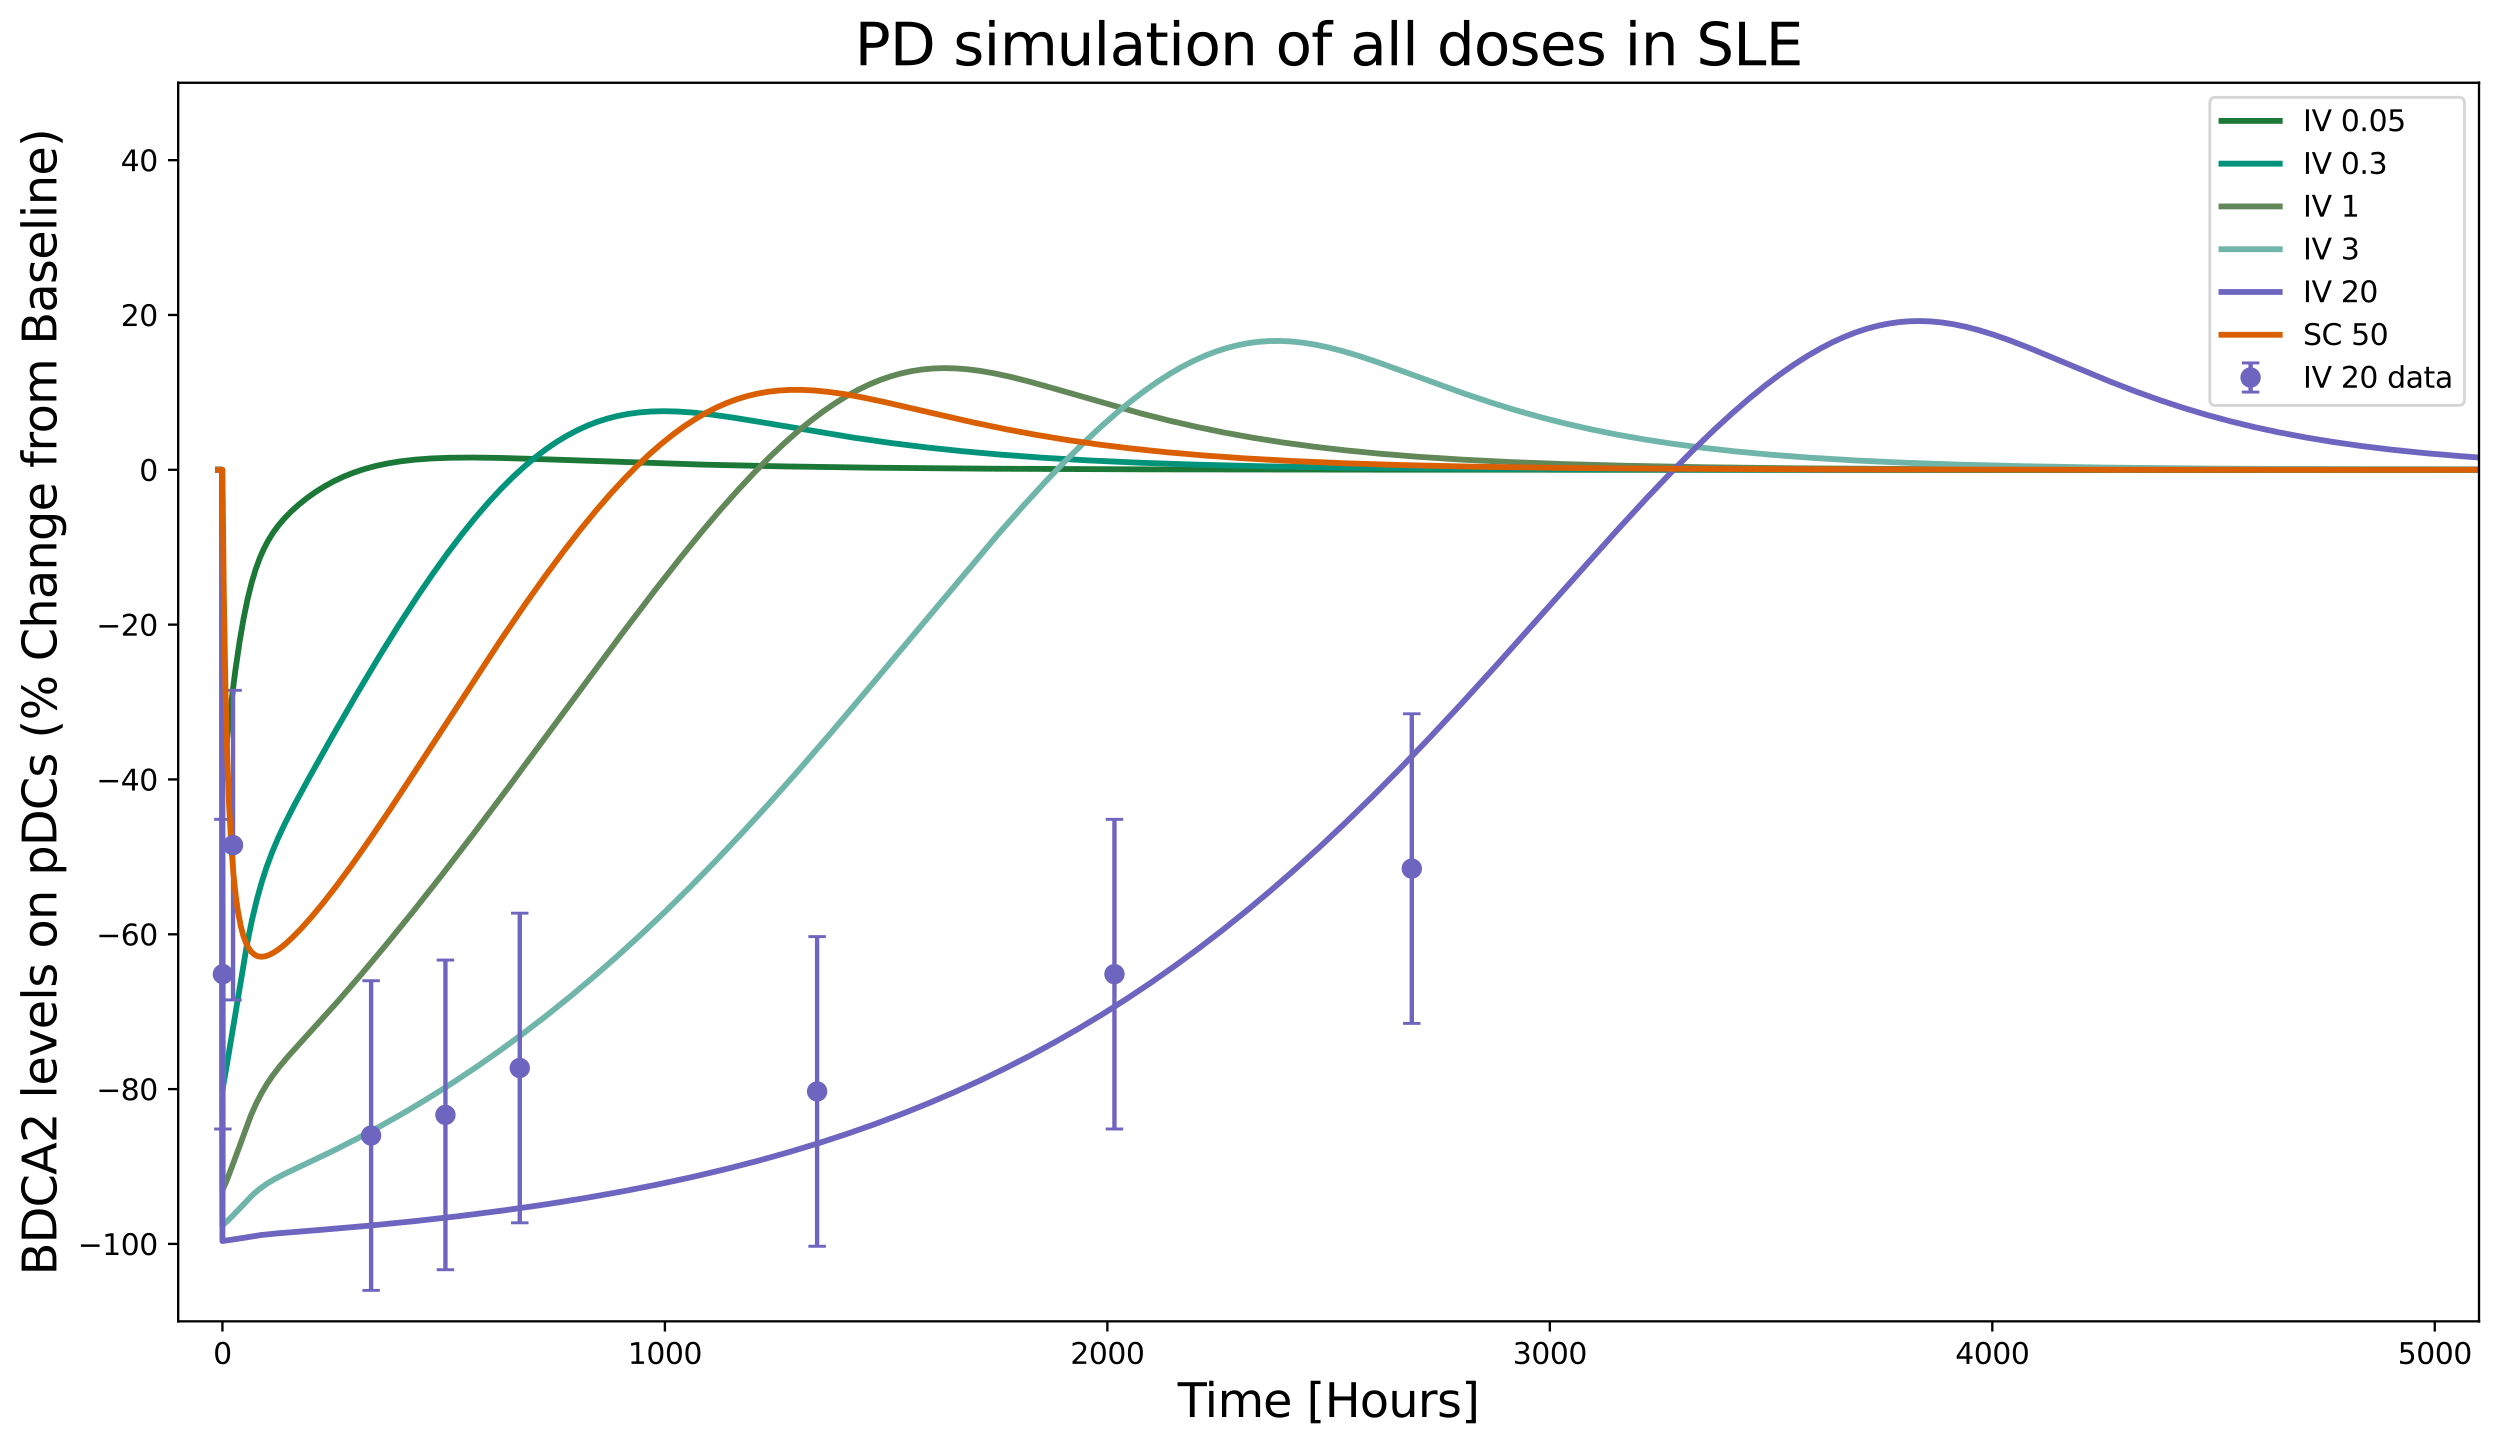 <?xml version="1.0" encoding="utf-8" standalone="no"?>
<!DOCTYPE svg PUBLIC "-//W3C//DTD SVG 1.1//EN"
  "http://www.w3.org/Graphics/SVG/1.1/DTD/svg11.dtd">
<svg xmlns:xlink="http://www.w3.org/1999/xlink" width="857.992pt" height="496.84pt" viewBox="0 0 857.992 496.84" xmlns="http://www.w3.org/2000/svg" version="1.1">
 <defs>
  <style type="text/css">*{stroke-linejoin: round; stroke-linecap: butt}</style>
 </defs>
 <g id="figure_1">
  <g id="patch_1">
   <path d="M 0 496.84 
L 857.992 496.84 
L 857.992 0 
L 0 0 
z
" style="fill: #ffffff"/>
  </g>
  <g id="axes_1">
   <g id="patch_2">
    <path d="M 61.152 453.477 
L 850.792 453.477 
L 850.792 28.397 
L 61.152 28.397 
z
" style="fill: #ffffff"/>
   </g>
   <g id="matplotlib.axis_1">
    <g id="xtick_1">
     <g id="line2d_1">
      <defs>
       <path id="mb073ddc197" d="M 0 0 
L 0 3.5 
" style="stroke: #000000; stroke-width: 0.8"/>
      </defs>
      <g>
       <use xlink:href="#mb073ddc197" x="76.338" y="453.477" style="stroke: #000000; stroke-width: 0.8"/>
      </g>
     </g>
     <g id="text_1">
      <!-- 0 -->
      <g transform="translate(73.156 468.075) scale(0.1 -0.1)">
       <defs>
        <path id="DejaVuSans-30" d="M 2034 4250 
Q 1547 4250 1301 3770 
Q 1056 3291 1056 2328 
Q 1056 1369 1301 889 
Q 1547 409 2034 409 
Q 2525 409 2770 889 
Q 3016 1369 3016 2328 
Q 3016 3291 2770 3770 
Q 2525 4250 2034 4250 
z
M 2034 4750 
Q 2819 4750 3233 4129 
Q 3647 3509 3647 2328 
Q 3647 1150 3233 529 
Q 2819 -91 2034 -91 
Q 1250 -91 836 529 
Q 422 1150 422 2328 
Q 422 3509 836 4129 
Q 1250 4750 2034 4750 
z
" transform="scale(0.016)"/>
       </defs>
       <use xlink:href="#DejaVuSans-30"/>
      </g>
     </g>
    </g>
    <g id="xtick_2">
     <g id="line2d_2">
      <g>
       <use xlink:href="#mb073ddc197" x="228.191" y="453.477" style="stroke: #000000; stroke-width: 0.8"/>
      </g>
     </g>
     <g id="text_2">
      <!-- 1000 -->
      <g transform="translate(215.466 468.075) scale(0.1 -0.1)">
       <defs>
        <path id="DejaVuSans-31" d="M 794 531 
L 1825 531 
L 1825 4091 
L 703 3866 
L 703 4441 
L 1819 4666 
L 2450 4666 
L 2450 531 
L 3481 531 
L 3481 0 
L 794 0 
L 794 531 
z
" transform="scale(0.016)"/>
       </defs>
       <use xlink:href="#DejaVuSans-31"/>
       <use xlink:href="#DejaVuSans-30" transform="translate(63.623 0)"/>
       <use xlink:href="#DejaVuSans-30" transform="translate(127.246 0)"/>
       <use xlink:href="#DejaVuSans-30" transform="translate(190.869 0)"/>
      </g>
     </g>
    </g>
    <g id="xtick_3">
     <g id="line2d_3">
      <g>
       <use xlink:href="#mb073ddc197" x="380.045" y="453.477" style="stroke: #000000; stroke-width: 0.8"/>
      </g>
     </g>
     <g id="text_3">
      <!-- 2000 -->
      <g transform="translate(367.32 468.075) scale(0.1 -0.1)">
       <defs>
        <path id="DejaVuSans-32" d="M 1228 531 
L 3431 531 
L 3431 0 
L 469 0 
L 469 531 
Q 828 903 1448 1529 
Q 2069 2156 2228 2338 
Q 2531 2678 2651 2914 
Q 2772 3150 2772 3378 
Q 2772 3750 2511 3984 
Q 2250 4219 1831 4219 
Q 1534 4219 1204 4116 
Q 875 4013 500 3803 
L 500 4441 
Q 881 4594 1212 4672 
Q 1544 4750 1819 4750 
Q 2544 4750 2975 4387 
Q 3406 4025 3406 3419 
Q 3406 3131 3298 2873 
Q 3191 2616 2906 2266 
Q 2828 2175 2409 1742 
Q 1991 1309 1228 531 
z
" transform="scale(0.016)"/>
       </defs>
       <use xlink:href="#DejaVuSans-32"/>
       <use xlink:href="#DejaVuSans-30" transform="translate(63.623 0)"/>
       <use xlink:href="#DejaVuSans-30" transform="translate(127.246 0)"/>
       <use xlink:href="#DejaVuSans-30" transform="translate(190.869 0)"/>
      </g>
     </g>
    </g>
    <g id="xtick_4">
     <g id="line2d_4">
      <g>
       <use xlink:href="#mb073ddc197" x="531.899" y="453.477" style="stroke: #000000; stroke-width: 0.8"/>
      </g>
     </g>
     <g id="text_4">
      <!-- 3000 -->
      <g transform="translate(519.174 468.075) scale(0.1 -0.1)">
       <defs>
        <path id="DejaVuSans-33" d="M 2597 2516 
Q 3050 2419 3304 2112 
Q 3559 1806 3559 1356 
Q 3559 666 3084 287 
Q 2609 -91 1734 -91 
Q 1441 -91 1130 -33 
Q 819 25 488 141 
L 488 750 
Q 750 597 1062 519 
Q 1375 441 1716 441 
Q 2309 441 2620 675 
Q 2931 909 2931 1356 
Q 2931 1769 2642 2001 
Q 2353 2234 1838 2234 
L 1294 2234 
L 1294 2753 
L 1863 2753 
Q 2328 2753 2575 2939 
Q 2822 3125 2822 3475 
Q 2822 3834 2567 4026 
Q 2313 4219 1838 4219 
Q 1578 4219 1281 4162 
Q 984 4106 628 3988 
L 628 4550 
Q 988 4650 1302 4700 
Q 1616 4750 1894 4750 
Q 2613 4750 3031 4423 
Q 3450 4097 3450 3541 
Q 3450 3153 3228 2886 
Q 3006 2619 2597 2516 
z
" transform="scale(0.016)"/>
       </defs>
       <use xlink:href="#DejaVuSans-33"/>
       <use xlink:href="#DejaVuSans-30" transform="translate(63.623 0)"/>
       <use xlink:href="#DejaVuSans-30" transform="translate(127.246 0)"/>
       <use xlink:href="#DejaVuSans-30" transform="translate(190.869 0)"/>
      </g>
     </g>
    </g>
    <g id="xtick_5">
     <g id="line2d_5">
      <g>
       <use xlink:href="#mb073ddc197" x="683.753" y="453.477" style="stroke: #000000; stroke-width: 0.8"/>
      </g>
     </g>
     <g id="text_5">
      <!-- 4000 -->
      <g transform="translate(671.028 468.075) scale(0.1 -0.1)">
       <defs>
        <path id="DejaVuSans-34" d="M 2419 4116 
L 825 1625 
L 2419 1625 
L 2419 4116 
z
M 2253 4666 
L 3047 4666 
L 3047 1625 
L 3713 1625 
L 3713 1100 
L 3047 1100 
L 3047 0 
L 2419 0 
L 2419 1100 
L 313 1100 
L 313 1709 
L 2253 4666 
z
" transform="scale(0.016)"/>
       </defs>
       <use xlink:href="#DejaVuSans-34"/>
       <use xlink:href="#DejaVuSans-30" transform="translate(63.623 0)"/>
       <use xlink:href="#DejaVuSans-30" transform="translate(127.246 0)"/>
       <use xlink:href="#DejaVuSans-30" transform="translate(190.869 0)"/>
      </g>
     </g>
    </g>
    <g id="xtick_6">
     <g id="line2d_6">
      <g>
       <use xlink:href="#mb073ddc197" x="835.607" y="453.477" style="stroke: #000000; stroke-width: 0.8"/>
      </g>
     </g>
     <g id="text_6">
      <!-- 5000 -->
      <g transform="translate(822.882 468.075) scale(0.1 -0.1)">
       <defs>
        <path id="DejaVuSans-35" d="M 691 4666 
L 3169 4666 
L 3169 4134 
L 1269 4134 
L 1269 2991 
Q 1406 3038 1543 3061 
Q 1681 3084 1819 3084 
Q 2600 3084 3056 2656 
Q 3513 2228 3513 1497 
Q 3513 744 3044 326 
Q 2575 -91 1722 -91 
Q 1428 -91 1123 -41 
Q 819 9 494 109 
L 494 744 
Q 775 591 1075 516 
Q 1375 441 1709 441 
Q 2250 441 2565 725 
Q 2881 1009 2881 1497 
Q 2881 1984 2565 2268 
Q 2250 2553 1709 2553 
Q 1456 2553 1204 2497 
Q 953 2441 691 2322 
L 691 4666 
z
" transform="scale(0.016)"/>
       </defs>
       <use xlink:href="#DejaVuSans-35"/>
       <use xlink:href="#DejaVuSans-30" transform="translate(63.623 0)"/>
       <use xlink:href="#DejaVuSans-30" transform="translate(127.246 0)"/>
       <use xlink:href="#DejaVuSans-30" transform="translate(190.869 0)"/>
      </g>
     </g>
    </g>
    <g id="text_7">
     <!-- Time [Hours] -->
     <g transform="translate(404.176 486.312) scale(0.16 -0.16)">
      <defs>
       <path id="DejaVuSans-54" d="M -19 4666 
L 3928 4666 
L 3928 4134 
L 2272 4134 
L 2272 0 
L 1638 0 
L 1638 4134 
L -19 4134 
L -19 4666 
z
" transform="scale(0.016)"/>
       <path id="DejaVuSans-69" d="M 603 3500 
L 1178 3500 
L 1178 0 
L 603 0 
L 603 3500 
z
M 603 4863 
L 1178 4863 
L 1178 4134 
L 603 4134 
L 603 4863 
z
" transform="scale(0.016)"/>
       <path id="DejaVuSans-6d" d="M 3328 2828 
Q 3544 3216 3844 3400 
Q 4144 3584 4550 3584 
Q 5097 3584 5394 3201 
Q 5691 2819 5691 2113 
L 5691 0 
L 5113 0 
L 5113 2094 
Q 5113 2597 4934 2840 
Q 4756 3084 4391 3084 
Q 3944 3084 3684 2787 
Q 3425 2491 3425 1978 
L 3425 0 
L 2847 0 
L 2847 2094 
Q 2847 2600 2669 2842 
Q 2491 3084 2119 3084 
Q 1678 3084 1418 2786 
Q 1159 2488 1159 1978 
L 1159 0 
L 581 0 
L 581 3500 
L 1159 3500 
L 1159 2956 
Q 1356 3278 1631 3431 
Q 1906 3584 2284 3584 
Q 2666 3584 2933 3390 
Q 3200 3197 3328 2828 
z
" transform="scale(0.016)"/>
       <path id="DejaVuSans-65" d="M 3597 1894 
L 3597 1613 
L 953 1613 
Q 991 1019 1311 708 
Q 1631 397 2203 397 
Q 2534 397 2845 478 
Q 3156 559 3463 722 
L 3463 178 
Q 3153 47 2828 -22 
Q 2503 -91 2169 -91 
Q 1331 -91 842 396 
Q 353 884 353 1716 
Q 353 2575 817 3079 
Q 1281 3584 2069 3584 
Q 2775 3584 3186 3129 
Q 3597 2675 3597 1894 
z
M 3022 2063 
Q 3016 2534 2758 2815 
Q 2500 3097 2075 3097 
Q 1594 3097 1305 2825 
Q 1016 2553 972 2059 
L 3022 2063 
z
" transform="scale(0.016)"/>
       <path id="DejaVuSans-20" transform="scale(0.016)"/>
       <path id="DejaVuSans-5b" d="M 550 4863 
L 1875 4863 
L 1875 4416 
L 1125 4416 
L 1125 -397 
L 1875 -397 
L 1875 -844 
L 550 -844 
L 550 4863 
z
" transform="scale(0.016)"/>
       <path id="DejaVuSans-48" d="M 628 4666 
L 1259 4666 
L 1259 2753 
L 3553 2753 
L 3553 4666 
L 4184 4666 
L 4184 0 
L 3553 0 
L 3553 2222 
L 1259 2222 
L 1259 0 
L 628 0 
L 628 4666 
z
" transform="scale(0.016)"/>
       <path id="DejaVuSans-6f" d="M 1959 3097 
Q 1497 3097 1228 2736 
Q 959 2375 959 1747 
Q 959 1119 1226 758 
Q 1494 397 1959 397 
Q 2419 397 2687 759 
Q 2956 1122 2956 1747 
Q 2956 2369 2687 2733 
Q 2419 3097 1959 3097 
z
M 1959 3584 
Q 2709 3584 3137 3096 
Q 3566 2609 3566 1747 
Q 3566 888 3137 398 
Q 2709 -91 1959 -91 
Q 1206 -91 779 398 
Q 353 888 353 1747 
Q 353 2609 779 3096 
Q 1206 3584 1959 3584 
z
" transform="scale(0.016)"/>
       <path id="DejaVuSans-75" d="M 544 1381 
L 544 3500 
L 1119 3500 
L 1119 1403 
Q 1119 906 1312 657 
Q 1506 409 1894 409 
Q 2359 409 2629 706 
Q 2900 1003 2900 1516 
L 2900 3500 
L 3475 3500 
L 3475 0 
L 2900 0 
L 2900 538 
Q 2691 219 2414 64 
Q 2138 -91 1772 -91 
Q 1169 -91 856 284 
Q 544 659 544 1381 
z
M 1991 3584 
L 1991 3584 
z
" transform="scale(0.016)"/>
       <path id="DejaVuSans-72" d="M 2631 2963 
Q 2534 3019 2420 3045 
Q 2306 3072 2169 3072 
Q 1681 3072 1420 2755 
Q 1159 2438 1159 1844 
L 1159 0 
L 581 0 
L 581 3500 
L 1159 3500 
L 1159 2956 
Q 1341 3275 1631 3429 
Q 1922 3584 2338 3584 
Q 2397 3584 2469 3576 
Q 2541 3569 2628 3553 
L 2631 2963 
z
" transform="scale(0.016)"/>
       <path id="DejaVuSans-73" d="M 2834 3397 
L 2834 2853 
Q 2591 2978 2328 3040 
Q 2066 3103 1784 3103 
Q 1356 3103 1142 2972 
Q 928 2841 928 2578 
Q 928 2378 1081 2264 
Q 1234 2150 1697 2047 
L 1894 2003 
Q 2506 1872 2764 1633 
Q 3022 1394 3022 966 
Q 3022 478 2636 193 
Q 2250 -91 1575 -91 
Q 1294 -91 989 -36 
Q 684 19 347 128 
L 347 722 
Q 666 556 975 473 
Q 1284 391 1588 391 
Q 1994 391 2212 530 
Q 2431 669 2431 922 
Q 2431 1156 2273 1281 
Q 2116 1406 1581 1522 
L 1381 1569 
Q 847 1681 609 1914 
Q 372 2147 372 2553 
Q 372 3047 722 3315 
Q 1072 3584 1716 3584 
Q 2034 3584 2315 3537 
Q 2597 3491 2834 3397 
z
" transform="scale(0.016)"/>
       <path id="DejaVuSans-5d" d="M 1947 4863 
L 1947 -844 
L 622 -844 
L 622 -397 
L 1369 -397 
L 1369 4416 
L 622 4416 
L 622 4863 
L 1947 4863 
z
" transform="scale(0.016)"/>
      </defs>
      <use xlink:href="#DejaVuSans-54"/>
      <use xlink:href="#DejaVuSans-69" transform="translate(57.959 0)"/>
      <use xlink:href="#DejaVuSans-6d" transform="translate(85.742 0)"/>
      <use xlink:href="#DejaVuSans-65" transform="translate(183.154 0)"/>
      <use xlink:href="#DejaVuSans-20" transform="translate(244.678 0)"/>
      <use xlink:href="#DejaVuSans-5b" transform="translate(276.465 0)"/>
      <use xlink:href="#DejaVuSans-48" transform="translate(315.479 0)"/>
      <use xlink:href="#DejaVuSans-6f" transform="translate(390.674 0)"/>
      <use xlink:href="#DejaVuSans-75" transform="translate(451.855 0)"/>
      <use xlink:href="#DejaVuSans-72" transform="translate(515.234 0)"/>
      <use xlink:href="#DejaVuSans-73" transform="translate(556.348 0)"/>
      <use xlink:href="#DejaVuSans-5d" transform="translate(608.447 0)"/>
     </g>
    </g>
   </g>
   <g id="matplotlib.axis_2">
    <g id="ytick_1">
     <g id="line2d_7">
      <defs>
       <path id="mf86c16596e" d="M 0 0 
L -3.5 0 
" style="stroke: #000000; stroke-width: 0.8"/>
      </defs>
      <g>
       <use xlink:href="#mf86c16596e" x="61.152" y="426.909" style="stroke: #000000; stroke-width: 0.8"/>
      </g>
     </g>
     <g id="text_8">
      <!-- −100 -->
      <g transform="translate(26.685 430.709) scale(0.1 -0.1)">
       <defs>
        <path id="DejaVuSans-2212" d="M 678 2272 
L 4684 2272 
L 4684 1741 
L 678 1741 
L 678 2272 
z
" transform="scale(0.016)"/>
       </defs>
       <use xlink:href="#DejaVuSans-2212"/>
       <use xlink:href="#DejaVuSans-31" transform="translate(83.789 0)"/>
       <use xlink:href="#DejaVuSans-30" transform="translate(147.412 0)"/>
       <use xlink:href="#DejaVuSans-30" transform="translate(211.035 0)"/>
      </g>
     </g>
    </g>
    <g id="ytick_2">
     <g id="line2d_8">
      <g>
       <use xlink:href="#mf86c16596e" x="61.152" y="373.774" style="stroke: #000000; stroke-width: 0.8"/>
      </g>
     </g>
     <g id="text_9">
      <!-- −80 -->
      <g transform="translate(33.047 377.574) scale(0.1 -0.1)">
       <defs>
        <path id="DejaVuSans-38" d="M 2034 2216 
Q 1584 2216 1326 1975 
Q 1069 1734 1069 1313 
Q 1069 891 1326 650 
Q 1584 409 2034 409 
Q 2484 409 2743 651 
Q 3003 894 3003 1313 
Q 3003 1734 2745 1975 
Q 2488 2216 2034 2216 
z
M 1403 2484 
Q 997 2584 770 2862 
Q 544 3141 544 3541 
Q 544 4100 942 4425 
Q 1341 4750 2034 4750 
Q 2731 4750 3128 4425 
Q 3525 4100 3525 3541 
Q 3525 3141 3298 2862 
Q 3072 2584 2669 2484 
Q 3125 2378 3379 2068 
Q 3634 1759 3634 1313 
Q 3634 634 3220 271 
Q 2806 -91 2034 -91 
Q 1263 -91 848 271 
Q 434 634 434 1313 
Q 434 1759 690 2068 
Q 947 2378 1403 2484 
z
M 1172 3481 
Q 1172 3119 1398 2916 
Q 1625 2713 2034 2713 
Q 2441 2713 2670 2916 
Q 2900 3119 2900 3481 
Q 2900 3844 2670 4047 
Q 2441 4250 2034 4250 
Q 1625 4250 1398 4047 
Q 1172 3844 1172 3481 
z
" transform="scale(0.016)"/>
       </defs>
       <use xlink:href="#DejaVuSans-2212"/>
       <use xlink:href="#DejaVuSans-38" transform="translate(83.789 0)"/>
       <use xlink:href="#DejaVuSans-30" transform="translate(147.412 0)"/>
      </g>
     </g>
    </g>
    <g id="ytick_3">
     <g id="line2d_9">
      <g>
       <use xlink:href="#mf86c16596e" x="61.152" y="320.639" style="stroke: #000000; stroke-width: 0.8"/>
      </g>
     </g>
     <g id="text_10">
      <!-- −60 -->
      <g transform="translate(33.047 324.439) scale(0.1 -0.1)">
       <defs>
        <path id="DejaVuSans-36" d="M 2113 2584 
Q 1688 2584 1439 2293 
Q 1191 2003 1191 1497 
Q 1191 994 1439 701 
Q 1688 409 2113 409 
Q 2538 409 2786 701 
Q 3034 994 3034 1497 
Q 3034 2003 2786 2293 
Q 2538 2584 2113 2584 
z
M 3366 4563 
L 3366 3988 
Q 3128 4100 2886 4159 
Q 2644 4219 2406 4219 
Q 1781 4219 1451 3797 
Q 1122 3375 1075 2522 
Q 1259 2794 1537 2939 
Q 1816 3084 2150 3084 
Q 2853 3084 3261 2657 
Q 3669 2231 3669 1497 
Q 3669 778 3244 343 
Q 2819 -91 2113 -91 
Q 1303 -91 875 529 
Q 447 1150 447 2328 
Q 447 3434 972 4092 
Q 1497 4750 2381 4750 
Q 2619 4750 2861 4703 
Q 3103 4656 3366 4563 
z
" transform="scale(0.016)"/>
       </defs>
       <use xlink:href="#DejaVuSans-2212"/>
       <use xlink:href="#DejaVuSans-36" transform="translate(83.789 0)"/>
       <use xlink:href="#DejaVuSans-30" transform="translate(147.412 0)"/>
      </g>
     </g>
    </g>
    <g id="ytick_4">
     <g id="line2d_10">
      <g>
       <use xlink:href="#mf86c16596e" x="61.152" y="267.504" style="stroke: #000000; stroke-width: 0.8"/>
      </g>
     </g>
     <g id="text_11">
      <!-- −40 -->
      <g transform="translate(33.047 271.304) scale(0.1 -0.1)">
       <use xlink:href="#DejaVuSans-2212"/>
       <use xlink:href="#DejaVuSans-34" transform="translate(83.789 0)"/>
       <use xlink:href="#DejaVuSans-30" transform="translate(147.412 0)"/>
      </g>
     </g>
    </g>
    <g id="ytick_5">
     <g id="line2d_11">
      <g>
       <use xlink:href="#mf86c16596e" x="61.152" y="214.369" style="stroke: #000000; stroke-width: 0.8"/>
      </g>
     </g>
     <g id="text_12">
      <!-- −20 -->
      <g transform="translate(33.047 218.169) scale(0.1 -0.1)">
       <use xlink:href="#DejaVuSans-2212"/>
       <use xlink:href="#DejaVuSans-32" transform="translate(83.789 0)"/>
       <use xlink:href="#DejaVuSans-30" transform="translate(147.412 0)"/>
      </g>
     </g>
    </g>
    <g id="ytick_6">
     <g id="line2d_12">
      <g>
       <use xlink:href="#mf86c16596e" x="61.152" y="161.234" style="stroke: #000000; stroke-width: 0.8"/>
      </g>
     </g>
     <g id="text_13">
      <!-- 0 -->
      <g transform="translate(47.79 165.034) scale(0.1 -0.1)">
       <use xlink:href="#DejaVuSans-30"/>
      </g>
     </g>
    </g>
    <g id="ytick_7">
     <g id="line2d_13">
      <g>
       <use xlink:href="#mf86c16596e" x="61.152" y="108.099" style="stroke: #000000; stroke-width: 0.8"/>
      </g>
     </g>
     <g id="text_14">
      <!-- 20 -->
      <g transform="translate(41.427 111.899) scale(0.1 -0.1)">
       <use xlink:href="#DejaVuSans-32"/>
       <use xlink:href="#DejaVuSans-30" transform="translate(63.623 0)"/>
      </g>
     </g>
    </g>
    <g id="ytick_8">
     <g id="line2d_14">
      <g>
       <use xlink:href="#mf86c16596e" x="61.152" y="54.964" style="stroke: #000000; stroke-width: 0.8"/>
      </g>
     </g>
     <g id="text_15">
      <!-- 40 -->
      <g transform="translate(41.427 58.764) scale(0.1 -0.1)">
       <use xlink:href="#DejaVuSans-34"/>
       <use xlink:href="#DejaVuSans-30" transform="translate(63.623 0)"/>
      </g>
     </g>
    </g>
    <g id="text_16">
     <!-- BDCA2 levels on pDCs (% Change from Baseline) -->
     <g transform="translate(19.358 437.687) rotate(-90) scale(0.16 -0.16)">
      <defs>
       <path id="DejaVuSans-42" d="M 1259 2228 
L 1259 519 
L 2272 519 
Q 2781 519 3026 730 
Q 3272 941 3272 1375 
Q 3272 1813 3026 2020 
Q 2781 2228 2272 2228 
L 1259 2228 
z
M 1259 4147 
L 1259 2741 
L 2194 2741 
Q 2656 2741 2882 2914 
Q 3109 3088 3109 3444 
Q 3109 3797 2882 3972 
Q 2656 4147 2194 4147 
L 1259 4147 
z
M 628 4666 
L 2241 4666 
Q 2963 4666 3353 4366 
Q 3744 4066 3744 3513 
Q 3744 3084 3544 2831 
Q 3344 2578 2956 2516 
Q 3422 2416 3680 2098 
Q 3938 1781 3938 1306 
Q 3938 681 3513 340 
Q 3088 0 2303 0 
L 628 0 
L 628 4666 
z
" transform="scale(0.016)"/>
       <path id="DejaVuSans-44" d="M 1259 4147 
L 1259 519 
L 2022 519 
Q 2988 519 3436 956 
Q 3884 1394 3884 2338 
Q 3884 3275 3436 3711 
Q 2988 4147 2022 4147 
L 1259 4147 
z
M 628 4666 
L 1925 4666 
Q 3281 4666 3915 4102 
Q 4550 3538 4550 2338 
Q 4550 1131 3912 565 
Q 3275 0 1925 0 
L 628 0 
L 628 4666 
z
" transform="scale(0.016)"/>
       <path id="DejaVuSans-43" d="M 4122 4306 
L 4122 3641 
Q 3803 3938 3442 4084 
Q 3081 4231 2675 4231 
Q 1875 4231 1450 3742 
Q 1025 3253 1025 2328 
Q 1025 1406 1450 917 
Q 1875 428 2675 428 
Q 3081 428 3442 575 
Q 3803 722 4122 1019 
L 4122 359 
Q 3791 134 3420 21 
Q 3050 -91 2638 -91 
Q 1578 -91 968 557 
Q 359 1206 359 2328 
Q 359 3453 968 4101 
Q 1578 4750 2638 4750 
Q 3056 4750 3426 4639 
Q 3797 4528 4122 4306 
z
" transform="scale(0.016)"/>
       <path id="DejaVuSans-41" d="M 2188 4044 
L 1331 1722 
L 3047 1722 
L 2188 4044 
z
M 1831 4666 
L 2547 4666 
L 4325 0 
L 3669 0 
L 3244 1197 
L 1141 1197 
L 716 0 
L 50 0 
L 1831 4666 
z
" transform="scale(0.016)"/>
       <path id="DejaVuSans-6c" d="M 603 4863 
L 1178 4863 
L 1178 0 
L 603 0 
L 603 4863 
z
" transform="scale(0.016)"/>
       <path id="DejaVuSans-76" d="M 191 3500 
L 800 3500 
L 1894 563 
L 2988 3500 
L 3597 3500 
L 2284 0 
L 1503 0 
L 191 3500 
z
" transform="scale(0.016)"/>
       <path id="DejaVuSans-6e" d="M 3513 2113 
L 3513 0 
L 2938 0 
L 2938 2094 
Q 2938 2591 2744 2837 
Q 2550 3084 2163 3084 
Q 1697 3084 1428 2787 
Q 1159 2491 1159 1978 
L 1159 0 
L 581 0 
L 581 3500 
L 1159 3500 
L 1159 2956 
Q 1366 3272 1645 3428 
Q 1925 3584 2291 3584 
Q 2894 3584 3203 3211 
Q 3513 2838 3513 2113 
z
" transform="scale(0.016)"/>
       <path id="DejaVuSans-70" d="M 1159 525 
L 1159 -1331 
L 581 -1331 
L 581 3500 
L 1159 3500 
L 1159 2969 
Q 1341 3281 1617 3432 
Q 1894 3584 2278 3584 
Q 2916 3584 3314 3078 
Q 3713 2572 3713 1747 
Q 3713 922 3314 415 
Q 2916 -91 2278 -91 
Q 1894 -91 1617 61 
Q 1341 213 1159 525 
z
M 3116 1747 
Q 3116 2381 2855 2742 
Q 2594 3103 2138 3103 
Q 1681 3103 1420 2742 
Q 1159 2381 1159 1747 
Q 1159 1113 1420 752 
Q 1681 391 2138 391 
Q 2594 391 2855 752 
Q 3116 1113 3116 1747 
z
" transform="scale(0.016)"/>
       <path id="DejaVuSans-28" d="M 1984 4856 
Q 1566 4138 1362 3434 
Q 1159 2731 1159 2009 
Q 1159 1288 1364 580 
Q 1569 -128 1984 -844 
L 1484 -844 
Q 1016 -109 783 600 
Q 550 1309 550 2009 
Q 550 2706 781 3412 
Q 1013 4119 1484 4856 
L 1984 4856 
z
" transform="scale(0.016)"/>
       <path id="DejaVuSans-25" d="M 4653 2053 
Q 4381 2053 4226 1822 
Q 4072 1591 4072 1178 
Q 4072 772 4226 539 
Q 4381 306 4653 306 
Q 4919 306 5073 539 
Q 5228 772 5228 1178 
Q 5228 1588 5073 1820 
Q 4919 2053 4653 2053 
z
M 4653 2450 
Q 5147 2450 5437 2106 
Q 5728 1763 5728 1178 
Q 5728 594 5436 251 
Q 5144 -91 4653 -91 
Q 4153 -91 3862 251 
Q 3572 594 3572 1178 
Q 3572 1766 3864 2108 
Q 4156 2450 4653 2450 
z
M 1428 4353 
Q 1159 4353 1004 4120 
Q 850 3888 850 3481 
Q 850 3069 1003 2837 
Q 1156 2606 1428 2606 
Q 1700 2606 1854 2837 
Q 2009 3069 2009 3481 
Q 2009 3884 1853 4118 
Q 1697 4353 1428 4353 
z
M 4250 4750 
L 4750 4750 
L 1831 -91 
L 1331 -91 
L 4250 4750 
z
M 1428 4750 
Q 1922 4750 2215 4408 
Q 2509 4066 2509 3481 
Q 2509 2891 2217 2550 
Q 1925 2209 1428 2209 
Q 931 2209 642 2551 
Q 353 2894 353 3481 
Q 353 4063 643 4406 
Q 934 4750 1428 4750 
z
" transform="scale(0.016)"/>
       <path id="DejaVuSans-68" d="M 3513 2113 
L 3513 0 
L 2938 0 
L 2938 2094 
Q 2938 2591 2744 2837 
Q 2550 3084 2163 3084 
Q 1697 3084 1428 2787 
Q 1159 2491 1159 1978 
L 1159 0 
L 581 0 
L 581 4863 
L 1159 4863 
L 1159 2956 
Q 1366 3272 1645 3428 
Q 1925 3584 2291 3584 
Q 2894 3584 3203 3211 
Q 3513 2838 3513 2113 
z
" transform="scale(0.016)"/>
       <path id="DejaVuSans-61" d="M 2194 1759 
Q 1497 1759 1228 1600 
Q 959 1441 959 1056 
Q 959 750 1161 570 
Q 1363 391 1709 391 
Q 2188 391 2477 730 
Q 2766 1069 2766 1631 
L 2766 1759 
L 2194 1759 
z
M 3341 1997 
L 3341 0 
L 2766 0 
L 2766 531 
Q 2569 213 2275 61 
Q 1981 -91 1556 -91 
Q 1019 -91 701 211 
Q 384 513 384 1019 
Q 384 1609 779 1909 
Q 1175 2209 1959 2209 
L 2766 2209 
L 2766 2266 
Q 2766 2663 2505 2880 
Q 2244 3097 1772 3097 
Q 1472 3097 1187 3025 
Q 903 2953 641 2809 
L 641 3341 
Q 956 3463 1253 3523 
Q 1550 3584 1831 3584 
Q 2591 3584 2966 3190 
Q 3341 2797 3341 1997 
z
" transform="scale(0.016)"/>
       <path id="DejaVuSans-67" d="M 2906 1791 
Q 2906 2416 2648 2759 
Q 2391 3103 1925 3103 
Q 1463 3103 1205 2759 
Q 947 2416 947 1791 
Q 947 1169 1205 825 
Q 1463 481 1925 481 
Q 2391 481 2648 825 
Q 2906 1169 2906 1791 
z
M 3481 434 
Q 3481 -459 3084 -895 
Q 2688 -1331 1869 -1331 
Q 1566 -1331 1297 -1286 
Q 1028 -1241 775 -1147 
L 775 -588 
Q 1028 -725 1275 -790 
Q 1522 -856 1778 -856 
Q 2344 -856 2625 -561 
Q 2906 -266 2906 331 
L 2906 616 
Q 2728 306 2450 153 
Q 2172 0 1784 0 
Q 1141 0 747 490 
Q 353 981 353 1791 
Q 353 2603 747 3093 
Q 1141 3584 1784 3584 
Q 2172 3584 2450 3431 
Q 2728 3278 2906 2969 
L 2906 3500 
L 3481 3500 
L 3481 434 
z
" transform="scale(0.016)"/>
       <path id="DejaVuSans-66" d="M 2375 4863 
L 2375 4384 
L 1825 4384 
Q 1516 4384 1395 4259 
Q 1275 4134 1275 3809 
L 1275 3500 
L 2222 3500 
L 2222 3053 
L 1275 3053 
L 1275 0 
L 697 0 
L 697 3053 
L 147 3053 
L 147 3500 
L 697 3500 
L 697 3744 
Q 697 4328 969 4595 
Q 1241 4863 1831 4863 
L 2375 4863 
z
" transform="scale(0.016)"/>
       <path id="DejaVuSans-29" d="M 513 4856 
L 1013 4856 
Q 1481 4119 1714 3412 
Q 1947 2706 1947 2009 
Q 1947 1309 1714 600 
Q 1481 -109 1013 -844 
L 513 -844 
Q 928 -128 1133 580 
Q 1338 1288 1338 2009 
Q 1338 2731 1133 3434 
Q 928 4138 513 4856 
z
" transform="scale(0.016)"/>
      </defs>
      <use xlink:href="#DejaVuSans-42"/>
      <use xlink:href="#DejaVuSans-44" transform="translate(68.604 0)"/>
      <use xlink:href="#DejaVuSans-43" transform="translate(145.605 0)"/>
      <use xlink:href="#DejaVuSans-41" transform="translate(215.43 0)"/>
      <use xlink:href="#DejaVuSans-32" transform="translate(283.838 0)"/>
      <use xlink:href="#DejaVuSans-20" transform="translate(347.461 0)"/>
      <use xlink:href="#DejaVuSans-6c" transform="translate(379.248 0)"/>
      <use xlink:href="#DejaVuSans-65" transform="translate(407.031 0)"/>
      <use xlink:href="#DejaVuSans-76" transform="translate(468.555 0)"/>
      <use xlink:href="#DejaVuSans-65" transform="translate(527.734 0)"/>
      <use xlink:href="#DejaVuSans-6c" transform="translate(589.258 0)"/>
      <use xlink:href="#DejaVuSans-73" transform="translate(617.041 0)"/>
      <use xlink:href="#DejaVuSans-20" transform="translate(669.141 0)"/>
      <use xlink:href="#DejaVuSans-6f" transform="translate(700.928 0)"/>
      <use xlink:href="#DejaVuSans-6e" transform="translate(762.109 0)"/>
      <use xlink:href="#DejaVuSans-20" transform="translate(825.488 0)"/>
      <use xlink:href="#DejaVuSans-70" transform="translate(857.275 0)"/>
      <use xlink:href="#DejaVuSans-44" transform="translate(920.752 0)"/>
      <use xlink:href="#DejaVuSans-43" transform="translate(997.754 0)"/>
      <use xlink:href="#DejaVuSans-73" transform="translate(1067.578 0)"/>
      <use xlink:href="#DejaVuSans-20" transform="translate(1119.678 0)"/>
      <use xlink:href="#DejaVuSans-28" transform="translate(1151.465 0)"/>
      <use xlink:href="#DejaVuSans-25" transform="translate(1190.479 0)"/>
      <use xlink:href="#DejaVuSans-20" transform="translate(1285.498 0)"/>
      <use xlink:href="#DejaVuSans-43" transform="translate(1317.285 0)"/>
      <use xlink:href="#DejaVuSans-68" transform="translate(1387.109 0)"/>
      <use xlink:href="#DejaVuSans-61" transform="translate(1450.488 0)"/>
      <use xlink:href="#DejaVuSans-6e" transform="translate(1511.768 0)"/>
      <use xlink:href="#DejaVuSans-67" transform="translate(1575.146 0)"/>
      <use xlink:href="#DejaVuSans-65" transform="translate(1638.623 0)"/>
      <use xlink:href="#DejaVuSans-20" transform="translate(1700.146 0)"/>
      <use xlink:href="#DejaVuSans-66" transform="translate(1731.934 0)"/>
      <use xlink:href="#DejaVuSans-72" transform="translate(1767.139 0)"/>
      <use xlink:href="#DejaVuSans-6f" transform="translate(1806.002 0)"/>
      <use xlink:href="#DejaVuSans-6d" transform="translate(1867.184 0)"/>
      <use xlink:href="#DejaVuSans-20" transform="translate(1964.596 0)"/>
      <use xlink:href="#DejaVuSans-42" transform="translate(1996.383 0)"/>
      <use xlink:href="#DejaVuSans-61" transform="translate(2064.986 0)"/>
      <use xlink:href="#DejaVuSans-73" transform="translate(2126.266 0)"/>
      <use xlink:href="#DejaVuSans-65" transform="translate(2178.365 0)"/>
      <use xlink:href="#DejaVuSans-6c" transform="translate(2239.889 0)"/>
      <use xlink:href="#DejaVuSans-69" transform="translate(2267.672 0)"/>
      <use xlink:href="#DejaVuSans-6e" transform="translate(2295.455 0)"/>
      <use xlink:href="#DejaVuSans-65" transform="translate(2358.834 0)"/>
      <use xlink:href="#DejaVuSans-29" transform="translate(2420.357 0)"/>
     </g>
    </g>
   </g>
   <g id="line2d_15">
    <path d="M 74.819 161.234 
L 76.186 161.234 
L 76.338 268.115 
L 79.071 243.542 
L 80.741 230.343 
L 82.26 220.005 
L 83.627 212.113 
L 84.993 205.486 
L 86.36 199.985 
L 87.727 195.439 
L 89.093 191.676 
L 90.46 188.537 
L 91.979 185.615 
L 93.649 182.916 
L 95.471 180.418 
L 97.445 178.084 
L 99.723 175.73 
L 102.305 173.378 
L 105.19 171.051 
L 108.227 168.885 
L 111.416 166.885 
L 114.605 165.142 
L 117.946 163.567 
L 121.438 162.172 
L 125.083 160.961 
L 128.879 159.934 
L 132.979 159.056 
L 137.383 158.34 
L 142.242 157.773 
L 147.861 157.35 
L 154.239 157.098 
L 161.983 157.024 
L 171.854 157.162 
L 186.583 157.613 
L 241.858 159.471 
L 268.888 160.065 
L 300.018 160.519 
L 339.045 160.854 
L 392.953 161.078 
L 482.547 161.199 
L 730.22 161.234 
L 850.944 161.234 
L 850.944 161.234 
" clip-path="url(#p5a298425b3)" style="fill: none; stroke: #1b7837; stroke-width: 2; stroke-linecap: square"/>
   </g>
   <g id="line2d_16">
    <path d="M 74.819 161.234 
L 76.186 161.234 
L 76.338 374.18 
L 78.16 363.656 
L 84.841 323.663 
L 86.512 315.599 
L 88.182 308.631 
L 89.853 302.651 
L 91.523 297.49 
L 93.345 292.584 
L 95.471 287.544 
L 97.901 282.372 
L 101.09 276.128 
L 105.949 267.158 
L 113.997 252.821 
L 122.653 237.83 
L 130.094 225.374 
L 136.775 214.619 
L 142.85 205.261 
L 148.468 197.012 
L 153.631 189.815 
L 158.491 183.41 
L 163.198 177.572 
L 167.602 172.462 
L 171.854 167.868 
L 175.954 163.769 
L 179.902 160.142 
L 183.698 156.959 
L 187.343 154.19 
L 190.987 151.704 
L 194.48 149.589 
L 197.973 147.733 
L 201.465 146.131 
L 204.958 144.776 
L 208.45 143.658 
L 212.095 142.732 
L 215.739 142.034 
L 219.536 141.532 
L 223.636 141.22 
L 227.888 141.12 
L 232.595 141.236 
L 237.758 141.588 
L 243.832 142.235 
L 251.121 143.247 
L 261.296 144.903 
L 293.337 150.26 
L 305.789 152.037 
L 317.937 153.546 
L 330.389 154.869 
L 343.6 156.047 
L 357.875 157.092 
L 373.516 158.008 
L 390.979 158.801 
L 410.872 159.475 
L 434.105 160.034 
L 462.35 160.483 
L 498.491 160.824 
L 548.603 161.057 
L 630.3 161.19 
L 835.151 161.233 
L 850.944 161.233 
L 850.944 161.233 
" clip-path="url(#p5a298425b3)" style="fill: none; stroke: #01947b; stroke-width: 2; stroke-linecap: square"/>
   </g>
   <g id="line2d_17">
    <path d="M 74.819 161.234 
L 76.186 161.234 
L 76.338 408.538 
L 77.856 405.028 
L 79.83 399.843 
L 86.056 382.931 
L 87.878 378.83 
L 89.701 375.263 
L 91.523 372.168 
L 93.497 369.235 
L 95.927 366.046 
L 98.964 362.447 
L 104.127 356.73 
L 115.516 344.14 
L 123.716 334.701 
L 132.372 324.388 
L 141.483 313.181 
L 151.202 300.873 
L 161.983 286.852 
L 174.435 270.279 
L 192.05 246.421 
L 213.765 217.072 
L 224.547 202.887 
L 233.203 191.855 
L 240.643 182.718 
L 247.325 174.851 
L 253.399 168.028 
L 259.018 162.038 
L 264.333 156.691 
L 269.344 151.963 
L 274.051 147.824 
L 278.455 144.239 
L 282.707 141.056 
L 286.807 138.261 
L 290.755 135.835 
L 294.552 133.756 
L 298.348 131.934 
L 301.992 130.428 
L 305.637 129.164 
L 309.281 128.14 
L 312.926 127.353 
L 316.57 126.797 
L 320.215 126.462 
L 324.011 126.336 
L 327.959 126.429 
L 332.059 126.746 
L 336.463 127.307 
L 341.323 128.152 
L 346.789 129.333 
L 353.319 130.979 
L 361.975 133.407 
L 391.738 141.937 
L 401.609 144.432 
L 411.023 146.583 
L 420.438 148.506 
L 430.157 150.261 
L 440.179 151.843 
L 450.657 153.271 
L 461.894 154.575 
L 474.043 155.757 
L 487.254 156.813 
L 501.832 157.75 
L 518.08 158.567 
L 536.607 159.271 
L 558.322 159.866 
L 584.441 160.35 
L 617.241 160.725 
L 661.43 160.993 
L 729.005 161.158 
L 850.944 161.225 
L 850.944 161.225 
" clip-path="url(#p5a298425b3)" style="fill: none; stroke: #628759; stroke-width: 2; stroke-linecap: square"/>
   </g>
   <g id="line2d_18">
    <path d="M 74.819 161.234 
L 76.186 161.234 
L 76.338 420.49 
L 78.16 418.923 
L 80.438 416.63 
L 86.815 409.968 
L 89.093 408.034 
L 91.371 406.395 
L 93.953 404.818 
L 97.293 403.055 
L 103.064 400.311 
L 114.453 394.895 
L 122.653 390.731 
L 130.853 386.318 
L 139.053 381.652 
L 147.253 376.727 
L 155.302 371.636 
L 163.35 366.283 
L 171.398 360.66 
L 179.446 354.763 
L 187.495 348.586 
L 195.543 342.123 
L 203.591 335.372 
L 211.639 328.331 
L 219.839 320.859 
L 228.191 312.942 
L 236.695 304.568 
L 245.351 295.731 
L 254.31 286.265 
L 263.725 275.99 
L 273.748 264.721 
L 284.833 251.913 
L 298.044 236.291 
L 342.537 183.355 
L 351.345 173.411 
L 358.938 165.162 
L 365.771 158.059 
L 371.997 151.902 
L 377.767 146.505 
L 383.082 141.833 
L 388.094 137.717 
L 392.801 134.13 
L 397.357 130.938 
L 401.609 128.223 
L 405.709 125.86 
L 409.657 123.833 
L 413.605 122.06 
L 417.401 120.601 
L 421.046 119.432 
L 424.69 118.493 
L 428.335 117.784 
L 431.979 117.304 
L 435.624 117.048 
L 439.42 117.011 
L 443.216 117.197 
L 447.165 117.612 
L 451.417 118.289 
L 455.972 119.25 
L 460.983 120.544 
L 466.602 122.232 
L 473.435 124.528 
L 483.458 128.157 
L 502.288 134.997 
L 511.703 138.156 
L 520.358 140.83 
L 528.862 143.223 
L 537.366 145.383 
L 546.022 147.351 
L 554.981 149.156 
L 564.244 150.795 
L 574.114 152.313 
L 584.592 153.695 
L 595.83 154.95 
L 607.978 156.079 
L 621.341 157.094 
L 636.223 157.996 
L 652.927 158.779 
L 672.06 159.449 
L 694.686 160.012 
L 722.172 160.464 
L 757.402 160.809 
L 806.147 161.048 
L 850.944 161.147 
L 850.944 161.147 
" clip-path="url(#p5a298425b3)" style="fill: none; stroke: #70b5aa; stroke-width: 2; stroke-linecap: square"/>
   </g>
   <g id="line2d_19">
    <path d="M 74.819 161.234 
L 76.186 161.234 
L 76.338 425.926 
L 80.589 425.293 
L 89.701 423.849 
L 95.319 423.269 
L 108.986 422.172 
L 126.753 420.634 
L 143.305 418.979 
L 159.098 417.178 
L 173.98 415.259 
L 188.102 413.214 
L 201.465 411.056 
L 214.221 408.772 
L 226.369 406.372 
L 238.062 403.837 
L 249.299 401.173 
L 260.081 398.391 
L 270.559 395.46 
L 280.733 392.381 
L 290.603 389.163 
L 300.17 385.811 
L 309.585 382.276 
L 318.696 378.618 
L 327.656 374.783 
L 336.463 370.772 
L 345.119 366.585 
L 353.623 362.226 
L 361.975 357.698 
L 370.327 352.917 
L 378.527 347.969 
L 386.727 342.762 
L 394.927 337.289 
L 403.127 331.544 
L 411.327 325.524 
L 419.527 319.224 
L 427.727 312.644 
L 436.079 305.652 
L 444.431 298.37 
L 452.935 290.663 
L 461.743 282.376 
L 470.854 273.491 
L 480.269 263.996 
L 490.291 253.566 
L 501.225 241.858 
L 513.677 228.185 
L 530.684 209.146 
L 554.525 182.482 
L 565.307 170.771 
L 574.114 161.523 
L 581.707 153.863 
L 588.541 147.278 
L 594.767 141.579 
L 600.537 136.593 
L 605.852 132.284 
L 610.863 128.497 
L 615.722 125.104 
L 620.278 122.192 
L 624.682 119.644 
L 628.782 117.52 
L 632.882 115.649 
L 636.83 114.095 
L 640.626 112.839 
L 644.423 111.822 
L 648.067 111.074 
L 651.712 110.552 
L 655.356 110.253 
L 659.001 110.175 
L 662.797 110.322 
L 666.593 110.692 
L 670.542 111.299 
L 674.794 112.185 
L 679.349 113.374 
L 684.209 114.875 
L 689.827 116.852 
L 696.661 119.509 
L 706.683 123.675 
L 724.146 130.939 
L 733.257 134.463 
L 741.457 137.4 
L 749.506 140.045 
L 757.402 142.407 
L 765.45 144.582 
L 773.65 146.568 
L 782.154 148.401 
L 791.114 150.101 
L 800.529 151.659 
L 810.551 153.09 
L 821.333 154.399 
L 832.873 155.575 
L 845.477 156.635 
L 850.944 157.032 
L 850.944 157.032 
" clip-path="url(#p5a298425b3)" style="fill: none; stroke: #6d65bf; stroke-width: 2; stroke-linecap: square"/>
   </g>
   <g id="LineCollection_1">
    <path d="M 76.489 387.461 
L 76.489 281.191 
" clip-path="url(#p5a298425b3)" style="fill: none; stroke: #6d65bf; stroke-width: 1.5"/>
    <path d="M 79.982 343.181 
L 79.982 236.911 
" clip-path="url(#p5a298425b3)" style="fill: none; stroke: #6d65bf; stroke-width: 1.5"/>
    <path d="M 127.36 442.85 
L 127.36 336.58 
" clip-path="url(#p5a298425b3)" style="fill: none; stroke: #6d65bf; stroke-width: 1.5"/>
    <path d="M 152.872 435.765 
L 152.872 329.495 
" clip-path="url(#p5a298425b3)" style="fill: none; stroke: #6d65bf; stroke-width: 1.5"/>
    <path d="M 178.383 419.664 
L 178.383 313.394 
" clip-path="url(#p5a298425b3)" style="fill: none; stroke: #6d65bf; stroke-width: 1.5"/>
    <path d="M 280.429 427.714 
L 280.429 321.444 
" clip-path="url(#p5a298425b3)" style="fill: none; stroke: #6d65bf; stroke-width: 1.5"/>
    <path d="M 382.475 387.461 
L 382.475 281.191 
" clip-path="url(#p5a298425b3)" style="fill: none; stroke: #6d65bf; stroke-width: 1.5"/>
    <path d="M 484.521 351.232 
L 484.521 244.962 
" clip-path="url(#p5a298425b3)" style="fill: none; stroke: #6d65bf; stroke-width: 1.5"/>
   </g>
   <g id="line2d_20">
    <defs>
     <path id="m995f0e7e7f" d="M 3 0 
L -3 -0 
" style="stroke: #6d65bf"/>
    </defs>
    <g clip-path="url(#p5a298425b3)">
     <use xlink:href="#m995f0e7e7f" x="76.489" y="387.461" style="fill: #6d65bf; stroke: #6d65bf"/>
     <use xlink:href="#m995f0e7e7f" x="79.982" y="343.181" style="fill: #6d65bf; stroke: #6d65bf"/>
     <use xlink:href="#m995f0e7e7f" x="127.36" y="442.85" style="fill: #6d65bf; stroke: #6d65bf"/>
     <use xlink:href="#m995f0e7e7f" x="152.872" y="435.765" style="fill: #6d65bf; stroke: #6d65bf"/>
     <use xlink:href="#m995f0e7e7f" x="178.383" y="419.664" style="fill: #6d65bf; stroke: #6d65bf"/>
     <use xlink:href="#m995f0e7e7f" x="280.429" y="427.714" style="fill: #6d65bf; stroke: #6d65bf"/>
     <use xlink:href="#m995f0e7e7f" x="382.475" y="387.461" style="fill: #6d65bf; stroke: #6d65bf"/>
     <use xlink:href="#m995f0e7e7f" x="484.521" y="351.232" style="fill: #6d65bf; stroke: #6d65bf"/>
    </g>
   </g>
   <g id="line2d_21">
    <g clip-path="url(#p5a298425b3)">
     <use xlink:href="#m995f0e7e7f" x="76.489" y="281.191" style="fill: #6d65bf; stroke: #6d65bf"/>
     <use xlink:href="#m995f0e7e7f" x="79.982" y="236.911" style="fill: #6d65bf; stroke: #6d65bf"/>
     <use xlink:href="#m995f0e7e7f" x="127.36" y="336.58" style="fill: #6d65bf; stroke: #6d65bf"/>
     <use xlink:href="#m995f0e7e7f" x="152.872" y="329.495" style="fill: #6d65bf; stroke: #6d65bf"/>
     <use xlink:href="#m995f0e7e7f" x="178.383" y="313.394" style="fill: #6d65bf; stroke: #6d65bf"/>
     <use xlink:href="#m995f0e7e7f" x="280.429" y="321.444" style="fill: #6d65bf; stroke: #6d65bf"/>
     <use xlink:href="#m995f0e7e7f" x="382.475" y="281.191" style="fill: #6d65bf; stroke: #6d65bf"/>
     <use xlink:href="#m995f0e7e7f" x="484.521" y="244.962" style="fill: #6d65bf; stroke: #6d65bf"/>
    </g>
   </g>
   <g id="line2d_22">
    <path d="M 74.819 161.234 
L 76.338 161.234 
L 76.793 202.637 
L 77.401 237.562 
L 78.008 260.333 
L 78.615 276.217 
L 79.375 290.22 
L 80.134 300.12 
L 80.893 307.353 
L 81.652 312.755 
L 82.564 317.543 
L 83.475 321.011 
L 84.386 323.528 
L 85.297 325.338 
L 86.208 326.613 
L 87.119 327.472 
L 88.03 328.006 
L 88.941 328.28 
L 90.004 328.339 
L 91.067 328.174 
L 92.282 327.769 
L 93.801 327.009 
L 95.623 325.814 
L 97.749 324.129 
L 100.33 321.772 
L 103.368 318.67 
L 106.86 314.768 
L 110.808 310.015 
L 115.364 304.167 
L 120.527 297.162 
L 126.449 288.741 
L 133.586 278.193 
L 143.153 263.622 
L 171.702 219.882 
L 179.902 207.869 
L 186.887 198.016 
L 193.265 189.397 
L 199.035 181.961 
L 204.502 175.277 
L 209.513 169.491 
L 214.221 164.382 
L 218.776 159.76 
L 223.028 155.752 
L 227.128 152.183 
L 231.077 149.031 
L 234.873 146.275 
L 238.669 143.796 
L 242.314 141.68 
L 245.958 139.825 
L 249.451 138.293 
L 252.944 136.999 
L 256.436 135.937 
L 259.929 135.101 
L 263.573 134.458 
L 267.218 134.036 
L 271.014 133.815 
L 275.114 133.802 
L 279.518 134.02 
L 284.225 134.48 
L 289.54 135.229 
L 295.766 136.344 
L 303.511 137.97 
L 315.963 140.847 
L 333.882 144.95 
L 345.119 147.286 
L 355.749 149.267 
L 366.227 150.994 
L 377.008 152.545 
L 388.245 153.935 
L 400.242 155.191 
L 413.149 156.315 
L 427.272 157.316 
L 442.913 158.196 
L 460.528 158.958 
L 480.724 159.603 
L 504.717 160.139 
L 534.177 160.565 
L 572.292 160.881 
L 626.656 161.093 
L 720.35 161.206 
L 850.944 161.231 
L 850.944 161.231 
" clip-path="url(#p5a298425b3)" style="fill: none; stroke: #d95f02; stroke-width: 2; stroke-linecap: square"/>
   </g>
   <g id="line2d_23">
    <defs>
     <path id="m2324a34ca4" d="M 0 3 
C 0.796 3 1.559 2.684 2.121 2.121 
C 2.684 1.559 3 0.796 3 0 
C 3 -0.796 2.684 -1.559 2.121 -2.121 
C 1.559 -2.684 0.796 -3 0 -3 
C -0.796 -3 -1.559 -2.684 -2.121 -2.121 
C -2.684 -1.559 -3 -0.796 -3 0 
C -3 0.796 -2.684 1.559 -2.121 2.121 
C -1.559 2.684 -0.796 3 0 3 
z
" style="stroke: #6d65bf"/>
    </defs>
    <g clip-path="url(#p5a298425b3)">
     <use xlink:href="#m2324a34ca4" x="76.489" y="334.326" style="fill: #6d65bf; stroke: #6d65bf"/>
     <use xlink:href="#m2324a34ca4" x="79.982" y="290.046" style="fill: #6d65bf; stroke: #6d65bf"/>
     <use xlink:href="#m2324a34ca4" x="127.36" y="389.715" style="fill: #6d65bf; stroke: #6d65bf"/>
     <use xlink:href="#m2324a34ca4" x="152.872" y="382.63" style="fill: #6d65bf; stroke: #6d65bf"/>
     <use xlink:href="#m2324a34ca4" x="178.383" y="366.529" style="fill: #6d65bf; stroke: #6d65bf"/>
     <use xlink:href="#m2324a34ca4" x="280.429" y="374.579" style="fill: #6d65bf; stroke: #6d65bf"/>
     <use xlink:href="#m2324a34ca4" x="382.475" y="334.326" style="fill: #6d65bf; stroke: #6d65bf"/>
     <use xlink:href="#m2324a34ca4" x="484.521" y="298.097" style="fill: #6d65bf; stroke: #6d65bf"/>
    </g>
   </g>
   <g id="patch_3">
    <path d="M 61.152 453.477 
L 61.152 28.397 
" style="fill: none; stroke: #000000; stroke-width: 0.8; stroke-linejoin: miter; stroke-linecap: square"/>
   </g>
   <g id="patch_4">
    <path d="M 850.792 453.477 
L 850.792 28.397 
" style="fill: none; stroke: #000000; stroke-width: 0.8; stroke-linejoin: miter; stroke-linecap: square"/>
   </g>
   <g id="patch_5">
    <path d="M 61.152 453.477 
L 850.792 453.477 
" style="fill: none; stroke: #000000; stroke-width: 0.8; stroke-linejoin: miter; stroke-linecap: square"/>
   </g>
   <g id="patch_6">
    <path d="M 61.152 28.397 
L 850.792 28.397 
" style="fill: none; stroke: #000000; stroke-width: 0.8; stroke-linejoin: miter; stroke-linecap: square"/>
   </g>
   <g id="text_17">
    <!-- PD simulation of all doses in SLE -->
    <g transform="translate(293.33 22.397) scale(0.2 -0.2)">
     <defs>
      <path id="DejaVuSans-50" d="M 1259 4147 
L 1259 2394 
L 2053 2394 
Q 2494 2394 2734 2622 
Q 2975 2850 2975 3272 
Q 2975 3691 2734 3919 
Q 2494 4147 2053 4147 
L 1259 4147 
z
M 628 4666 
L 2053 4666 
Q 2838 4666 3239 4311 
Q 3641 3956 3641 3272 
Q 3641 2581 3239 2228 
Q 2838 1875 2053 1875 
L 1259 1875 
L 1259 0 
L 628 0 
L 628 4666 
z
" transform="scale(0.016)"/>
      <path id="DejaVuSans-74" d="M 1172 4494 
L 1172 3500 
L 2356 3500 
L 2356 3053 
L 1172 3053 
L 1172 1153 
Q 1172 725 1289 603 
Q 1406 481 1766 481 
L 2356 481 
L 2356 0 
L 1766 0 
Q 1100 0 847 248 
Q 594 497 594 1153 
L 594 3053 
L 172 3053 
L 172 3500 
L 594 3500 
L 594 4494 
L 1172 4494 
z
" transform="scale(0.016)"/>
      <path id="DejaVuSans-64" d="M 2906 2969 
L 2906 4863 
L 3481 4863 
L 3481 0 
L 2906 0 
L 2906 525 
Q 2725 213 2448 61 
Q 2172 -91 1784 -91 
Q 1150 -91 751 415 
Q 353 922 353 1747 
Q 353 2572 751 3078 
Q 1150 3584 1784 3584 
Q 2172 3584 2448 3432 
Q 2725 3281 2906 2969 
z
M 947 1747 
Q 947 1113 1208 752 
Q 1469 391 1925 391 
Q 2381 391 2643 752 
Q 2906 1113 2906 1747 
Q 2906 2381 2643 2742 
Q 2381 3103 1925 3103 
Q 1469 3103 1208 2742 
Q 947 2381 947 1747 
z
" transform="scale(0.016)"/>
      <path id="DejaVuSans-53" d="M 3425 4513 
L 3425 3897 
Q 3066 4069 2747 4153 
Q 2428 4238 2131 4238 
Q 1616 4238 1336 4038 
Q 1056 3838 1056 3469 
Q 1056 3159 1242 3001 
Q 1428 2844 1947 2747 
L 2328 2669 
Q 3034 2534 3370 2195 
Q 3706 1856 3706 1288 
Q 3706 609 3251 259 
Q 2797 -91 1919 -91 
Q 1588 -91 1214 -16 
Q 841 59 441 206 
L 441 856 
Q 825 641 1194 531 
Q 1563 422 1919 422 
Q 2459 422 2753 634 
Q 3047 847 3047 1241 
Q 3047 1584 2836 1778 
Q 2625 1972 2144 2069 
L 1759 2144 
Q 1053 2284 737 2584 
Q 422 2884 422 3419 
Q 422 4038 858 4394 
Q 1294 4750 2059 4750 
Q 2388 4750 2728 4690 
Q 3069 4631 3425 4513 
z
" transform="scale(0.016)"/>
      <path id="DejaVuSans-4c" d="M 628 4666 
L 1259 4666 
L 1259 531 
L 3531 531 
L 3531 0 
L 628 0 
L 628 4666 
z
" transform="scale(0.016)"/>
      <path id="DejaVuSans-45" d="M 628 4666 
L 3578 4666 
L 3578 4134 
L 1259 4134 
L 1259 2753 
L 3481 2753 
L 3481 2222 
L 1259 2222 
L 1259 531 
L 3634 531 
L 3634 0 
L 628 0 
L 628 4666 
z
" transform="scale(0.016)"/>
     </defs>
     <use xlink:href="#DejaVuSans-50"/>
     <use xlink:href="#DejaVuSans-44" transform="translate(60.303 0)"/>
     <use xlink:href="#DejaVuSans-20" transform="translate(137.305 0)"/>
     <use xlink:href="#DejaVuSans-73" transform="translate(169.092 0)"/>
     <use xlink:href="#DejaVuSans-69" transform="translate(221.191 0)"/>
     <use xlink:href="#DejaVuSans-6d" transform="translate(248.975 0)"/>
     <use xlink:href="#DejaVuSans-75" transform="translate(346.387 0)"/>
     <use xlink:href="#DejaVuSans-6c" transform="translate(409.766 0)"/>
     <use xlink:href="#DejaVuSans-61" transform="translate(437.549 0)"/>
     <use xlink:href="#DejaVuSans-74" transform="translate(498.828 0)"/>
     <use xlink:href="#DejaVuSans-69" transform="translate(538.037 0)"/>
     <use xlink:href="#DejaVuSans-6f" transform="translate(565.82 0)"/>
     <use xlink:href="#DejaVuSans-6e" transform="translate(627.002 0)"/>
     <use xlink:href="#DejaVuSans-20" transform="translate(690.381 0)"/>
     <use xlink:href="#DejaVuSans-6f" transform="translate(722.168 0)"/>
     <use xlink:href="#DejaVuSans-66" transform="translate(783.35 0)"/>
     <use xlink:href="#DejaVuSans-20" transform="translate(818.555 0)"/>
     <use xlink:href="#DejaVuSans-61" transform="translate(850.342 0)"/>
     <use xlink:href="#DejaVuSans-6c" transform="translate(911.621 0)"/>
     <use xlink:href="#DejaVuSans-6c" transform="translate(939.404 0)"/>
     <use xlink:href="#DejaVuSans-20" transform="translate(967.188 0)"/>
     <use xlink:href="#DejaVuSans-64" transform="translate(998.975 0)"/>
     <use xlink:href="#DejaVuSans-6f" transform="translate(1062.451 0)"/>
     <use xlink:href="#DejaVuSans-73" transform="translate(1123.633 0)"/>
     <use xlink:href="#DejaVuSans-65" transform="translate(1175.732 0)"/>
     <use xlink:href="#DejaVuSans-73" transform="translate(1237.256 0)"/>
     <use xlink:href="#DejaVuSans-20" transform="translate(1289.355 0)"/>
     <use xlink:href="#DejaVuSans-69" transform="translate(1321.143 0)"/>
     <use xlink:href="#DejaVuSans-6e" transform="translate(1348.926 0)"/>
     <use xlink:href="#DejaVuSans-20" transform="translate(1412.305 0)"/>
     <use xlink:href="#DejaVuSans-53" transform="translate(1444.092 0)"/>
     <use xlink:href="#DejaVuSans-4c" transform="translate(1507.568 0)"/>
     <use xlink:href="#DejaVuSans-45" transform="translate(1563.281 0)"/>
    </g>
   </g>
   <g id="legend_1">
    <g id="patch_7">
     <path d="M 760.395 139.144 
L 843.792 139.144 
Q 845.792 139.144 845.792 137.144 
L 845.792 35.397 
Q 845.792 33.397 843.792 33.397 
L 760.395 33.397 
Q 758.395 33.397 758.395 35.397 
L 758.395 137.144 
Q 758.395 139.144 760.395 139.144 
z
" style="fill: #ffffff; opacity: 0.8; stroke: #cccccc; stroke-linejoin: miter"/>
    </g>
    <g id="line2d_24">
     <path d="M 762.395 41.495 
L 772.395 41.495 
L 782.395 41.495 
" style="fill: none; stroke: #1b7837; stroke-width: 2; stroke-linecap: square"/>
    </g>
    <g id="text_18">
     <!-- IV 0.05 -->
     <g transform="translate(790.395 44.995) scale(0.1 -0.1)">
      <defs>
       <path id="DejaVuSans-49" d="M 628 4666 
L 1259 4666 
L 1259 0 
L 628 0 
L 628 4666 
z
" transform="scale(0.016)"/>
       <path id="DejaVuSans-56" d="M 1831 0 
L 50 4666 
L 709 4666 
L 2188 738 
L 3669 4666 
L 4325 4666 
L 2547 0 
L 1831 0 
z
" transform="scale(0.016)"/>
       <path id="DejaVuSans-2e" d="M 684 794 
L 1344 794 
L 1344 0 
L 684 0 
L 684 794 
z
" transform="scale(0.016)"/>
      </defs>
      <use xlink:href="#DejaVuSans-49"/>
      <use xlink:href="#DejaVuSans-56" transform="translate(29.492 0)"/>
      <use xlink:href="#DejaVuSans-20" transform="translate(97.9 0)"/>
      <use xlink:href="#DejaVuSans-30" transform="translate(129.688 0)"/>
      <use xlink:href="#DejaVuSans-2e" transform="translate(193.311 0)"/>
      <use xlink:href="#DejaVuSans-30" transform="translate(225.098 0)"/>
      <use xlink:href="#DejaVuSans-35" transform="translate(288.721 0)"/>
     </g>
    </g>
    <g id="line2d_25">
     <path d="M 762.395 56.173 
L 772.395 56.173 
L 782.395 56.173 
" style="fill: none; stroke: #01947b; stroke-width: 2; stroke-linecap: square"/>
    </g>
    <g id="text_19">
     <!-- IV 0.3 -->
     <g transform="translate(790.395 59.673) scale(0.1 -0.1)">
      <use xlink:href="#DejaVuSans-49"/>
      <use xlink:href="#DejaVuSans-56" transform="translate(29.492 0)"/>
      <use xlink:href="#DejaVuSans-20" transform="translate(97.9 0)"/>
      <use xlink:href="#DejaVuSans-30" transform="translate(129.688 0)"/>
      <use xlink:href="#DejaVuSans-2e" transform="translate(193.311 0)"/>
      <use xlink:href="#DejaVuSans-33" transform="translate(225.098 0)"/>
     </g>
    </g>
    <g id="line2d_26">
     <path d="M 762.395 70.852 
L 772.395 70.852 
L 782.395 70.852 
" style="fill: none; stroke: #628759; stroke-width: 2; stroke-linecap: square"/>
    </g>
    <g id="text_20">
     <!-- IV 1 -->
     <g transform="translate(790.395 74.352) scale(0.1 -0.1)">
      <use xlink:href="#DejaVuSans-49"/>
      <use xlink:href="#DejaVuSans-56" transform="translate(29.492 0)"/>
      <use xlink:href="#DejaVuSans-20" transform="translate(97.9 0)"/>
      <use xlink:href="#DejaVuSans-31" transform="translate(129.688 0)"/>
     </g>
    </g>
    <g id="line2d_27">
     <path d="M 762.395 85.53 
L 772.395 85.53 
L 782.395 85.53 
" style="fill: none; stroke: #70b5aa; stroke-width: 2; stroke-linecap: square"/>
    </g>
    <g id="text_21">
     <!-- IV 3 -->
     <g transform="translate(790.395 89.03) scale(0.1 -0.1)">
      <use xlink:href="#DejaVuSans-49"/>
      <use xlink:href="#DejaVuSans-56" transform="translate(29.492 0)"/>
      <use xlink:href="#DejaVuSans-20" transform="translate(97.9 0)"/>
      <use xlink:href="#DejaVuSans-33" transform="translate(129.688 0)"/>
     </g>
    </g>
    <g id="line2d_28">
     <path d="M 762.395 100.208 
L 772.395 100.208 
L 782.395 100.208 
" style="fill: none; stroke: #6d65bf; stroke-width: 2; stroke-linecap: square"/>
    </g>
    <g id="text_22">
     <!-- IV 20 -->
     <g transform="translate(790.395 103.708) scale(0.1 -0.1)">
      <use xlink:href="#DejaVuSans-49"/>
      <use xlink:href="#DejaVuSans-56" transform="translate(29.492 0)"/>
      <use xlink:href="#DejaVuSans-20" transform="translate(97.9 0)"/>
      <use xlink:href="#DejaVuSans-32" transform="translate(129.688 0)"/>
      <use xlink:href="#DejaVuSans-30" transform="translate(193.311 0)"/>
     </g>
    </g>
    <g id="line2d_29">
     <path d="M 762.395 114.886 
L 772.395 114.886 
L 782.395 114.886 
" style="fill: none; stroke: #d95f02; stroke-width: 2; stroke-linecap: square"/>
    </g>
    <g id="text_23">
     <!-- SC 50 -->
     <g transform="translate(790.395 118.386) scale(0.1 -0.1)">
      <use xlink:href="#DejaVuSans-53"/>
      <use xlink:href="#DejaVuSans-43" transform="translate(63.477 0)"/>
      <use xlink:href="#DejaVuSans-20" transform="translate(133.301 0)"/>
      <use xlink:href="#DejaVuSans-35" transform="translate(165.088 0)"/>
      <use xlink:href="#DejaVuSans-30" transform="translate(228.711 0)"/>
     </g>
    </g>
    <g id="LineCollection_2">
     <path d="M 772.395 134.564 
L 772.395 124.564 
" style="fill: none; stroke: #6d65bf; stroke-width: 1.5"/>
    </g>
    <g id="line2d_30">
     <g>
      <use xlink:href="#m995f0e7e7f" x="772.395" y="134.564" style="fill: #6d65bf; stroke: #6d65bf"/>
     </g>
    </g>
    <g id="line2d_31">
     <g>
      <use xlink:href="#m995f0e7e7f" x="772.395" y="124.564" style="fill: #6d65bf; stroke: #6d65bf"/>
     </g>
    </g>
    <g id="line2d_32"/>
    <g id="line2d_33">
     <g>
      <use xlink:href="#m2324a34ca4" x="772.395" y="129.564" style="fill: #6d65bf; stroke: #6d65bf"/>
     </g>
    </g>
    <g id="text_24">
     <!-- IV 20 data -->
     <g transform="translate(790.395 133.064) scale(0.1 -0.1)">
      <use xlink:href="#DejaVuSans-49"/>
      <use xlink:href="#DejaVuSans-56" transform="translate(29.492 0)"/>
      <use xlink:href="#DejaVuSans-20" transform="translate(97.9 0)"/>
      <use xlink:href="#DejaVuSans-32" transform="translate(129.688 0)"/>
      <use xlink:href="#DejaVuSans-30" transform="translate(193.311 0)"/>
      <use xlink:href="#DejaVuSans-20" transform="translate(256.934 0)"/>
      <use xlink:href="#DejaVuSans-64" transform="translate(288.721 0)"/>
      <use xlink:href="#DejaVuSans-61" transform="translate(352.197 0)"/>
      <use xlink:href="#DejaVuSans-74" transform="translate(413.477 0)"/>
      <use xlink:href="#DejaVuSans-61" transform="translate(452.686 0)"/>
     </g>
    </g>
   </g>
  </g>
 </g>
 <defs>
  <clipPath id="p5a298425b3">
   <rect x="61.152" y="28.397" width="789.64" height="425.08"/>
  </clipPath>
 </defs>
</svg>
